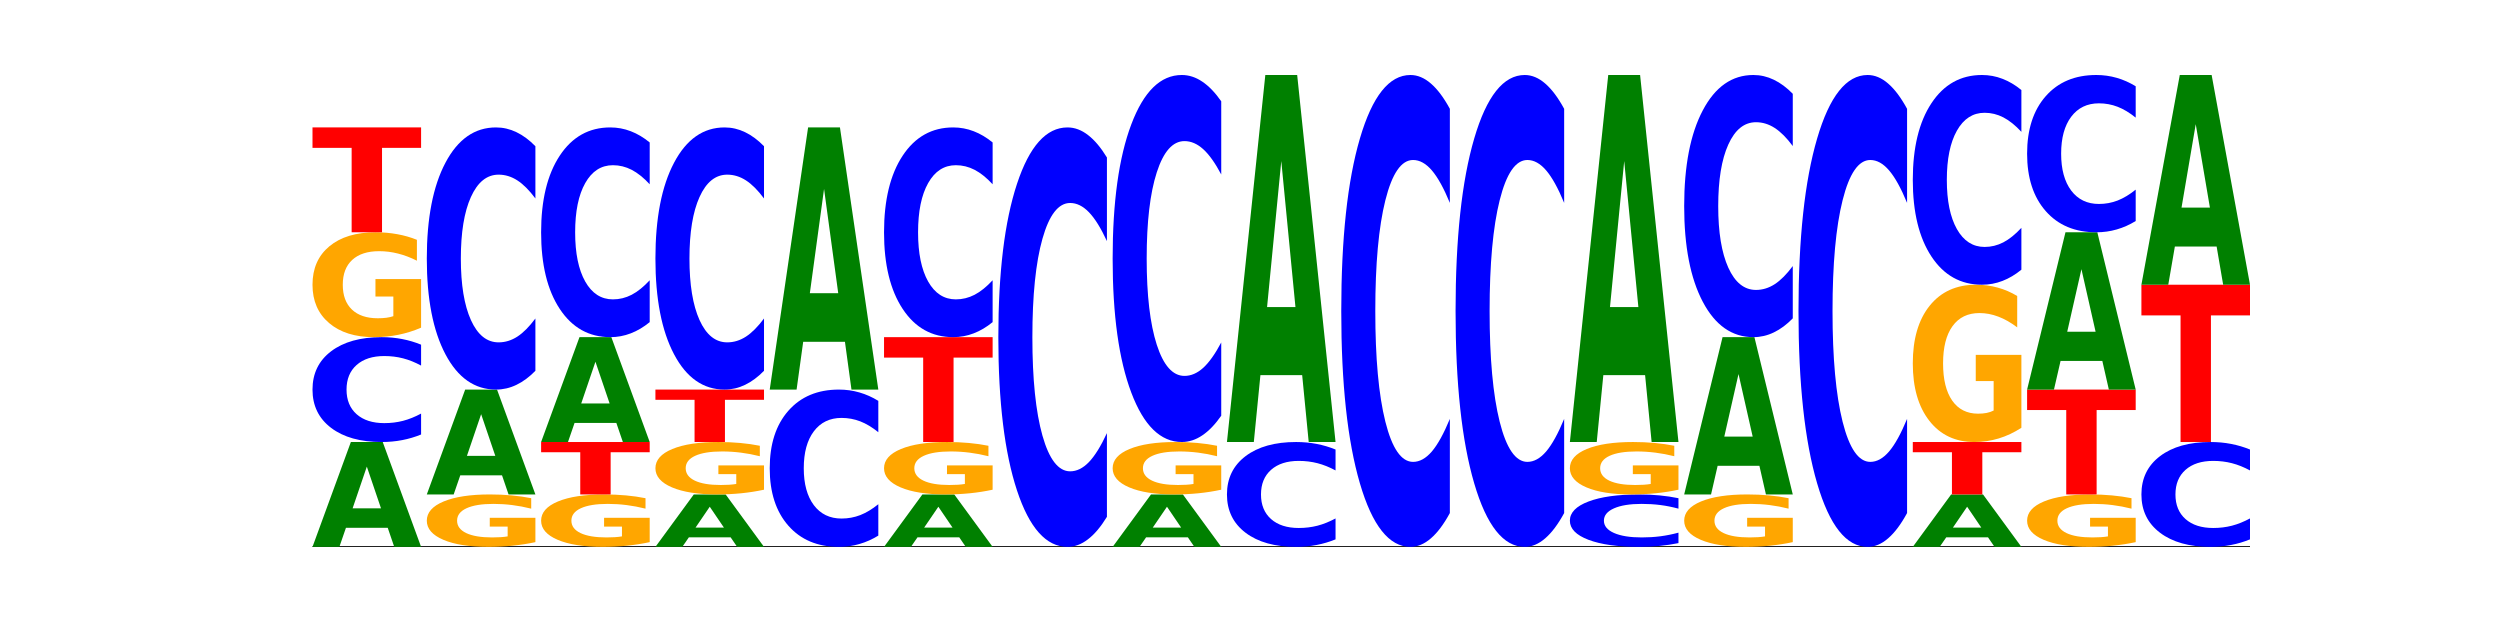 <?xml version="1.0" encoding="utf-8" standalone="no"?>
<!DOCTYPE svg PUBLIC "-//W3C//DTD SVG 1.1//EN"
  "http://www.w3.org/Graphics/SVG/1.1/DTD/svg11.dtd">
<!-- Created with matplotlib (https://matplotlib.org/) -->
<svg height="180pt" version="1.1" viewBox="0 0 720 180" width="720pt" xmlns="http://www.w3.org/2000/svg" xmlns:xlink="http://www.w3.org/1999/xlink">
 <defs>
  <style type="text/css">*{stroke-linecap:butt;stroke-linejoin:round;}</style>
 </defs>
 <g id="figure_1">
  <g id="patch_1">
   <path d="M 0 180 
L 720 180 
L 720 0 
L 0 0 
z
" style="fill:none;"/>
  </g>
  <g id="axes_1">
   <g id="line2d_1">
    <path clip-path="url(#pb2e424bfd6)" d="M 90 157.5 
L 648 157.5 
" style="fill:none;stroke:#000000;stroke-linecap:square;stroke-width:0.5;"/>
   </g>
   <g id="patch_2">
    <path clip-path="url(#pb2e424bfd6)" d="M 111.664 151.999 
L 99.636 151.999 
L 97.737 157.5 
L 90 157.5 
L 101.049 127.3 
L 110.225 127.3 
L 121.274 157.5 
L 113.544 157.5 
z
M 101.554 146.393 
L 109.726 146.393 
L 105.647 134.381 
z
" style="fill:#008000;"/>
   </g>
   <g id="patch_3">
    <path clip-path="url(#pb2e424bfd6)" d="M 121.274 125.135 
Q 118.658 126.208 115.829 126.751 
Q 113.001 127.3 109.92 127.3 
Q 100.732 127.3 95.366 123.233 
Q 90 119.165 90 112.209 
Q 90 105.229 95.366 101.167 
Q 100.732 97.1 109.92 97.1 
Q 113.001 97.1 115.829 97.649 
Q 118.658 98.192 121.274 99.265 
L 121.274 105.285 
Q 118.635 103.862 116.074 103.201 
Q 113.513 102.54 110.684 102.54 
Q 105.61 102.54 102.702 105.116 
Q 99.802 107.687 99.802 112.209 
Q 99.802 116.713 102.702 119.29 
Q 105.61 121.86 110.684 121.86 
Q 113.513 121.86 116.074 121.199 
Q 118.635 120.531 121.274 119.109 
z
" style="fill:#0000ff;"/>
   </g>
   <g id="patch_4">
    <path clip-path="url(#pb2e424bfd6)" d="M 121.274 94.368 
Q 118.12 95.734 114.728 96.42 
Q 111.336 97.1 107.719 97.1 
Q 99.546 97.1 94.773 93.033 
Q 90 88.965 90 82.009 
Q 90 74.972 94.857 70.936 
Q 99.722 66.9 108.181 66.9 
Q 111.441 66.9 114.427 67.449 
Q 117.419 67.992 120.069 69.065 
L 120.069 75.085 
Q 117.335 73.706 114.63 73.026 
Q 111.924 72.34 109.205 72.34 
Q 104.172 72.34 101.446 74.848 
Q 98.719 77.349 98.719 82.009 
Q 98.719 86.626 101.348 89.146 
Q 103.976 91.66 108.812 91.66 
Q 110.13 91.66 111.258 91.517 
Q 112.387 91.367 113.284 91.055 
L 113.284 85.403 
L 108.132 85.403 
L 108.132 80.369 
L 121.274 80.369 
z
" style="fill:#ffa600;"/>
   </g>
   <g id="patch_5">
    <path clip-path="url(#pb2e424bfd6)" d="M 90 36.7 
L 121.274 36.7 
L 121.274 42.59 
L 110.023 42.59 
L 110.023 66.9 
L 101.273 66.9 
L 101.273 42.59 
L 90 42.59 
z
" style="fill:#ff0000;"/>
   </g>
   <g id="patch_6">
    <path clip-path="url(#pb2e424bfd6)" d="M 154.195 156.134 
Q 151.041 156.817 147.648 157.16 
Q 144.256 157.5 140.639 157.5 
Q 132.467 157.5 127.694 155.466 
Q 122.92 153.433 122.92 149.955 
Q 122.92 146.436 127.778 144.418 
Q 132.642 142.4 141.102 142.4 
Q 144.361 142.4 147.347 142.674 
Q 150.34 142.946 152.989 143.482 
L 152.989 146.492 
Q 150.256 145.803 147.55 145.463 
Q 144.845 145.12 142.125 145.12 
Q 137.093 145.12 134.366 146.374 
Q 131.64 147.625 131.64 149.955 
Q 131.64 152.263 134.268 153.523 
Q 136.896 154.78 141.733 154.78 
Q 143.05 154.78 144.179 154.708 
Q 145.307 154.633 146.204 154.478 
L 146.204 151.652 
L 141.053 151.652 
L 141.053 149.134 
L 154.195 149.134 
z
" style="fill:#ffa600;"/>
   </g>
   <g id="patch_7">
    <path clip-path="url(#pb2e424bfd6)" d="M 144.584 136.899 
L 132.557 136.899 
L 130.657 142.4 
L 122.92 142.4 
L 133.97 112.2 
L 143.145 112.2 
L 154.195 142.4 
L 146.464 142.4 
z
M 134.475 131.293 
L 142.647 131.293 
L 138.567 119.281 
z
" style="fill:#008000;"/>
   </g>
   <g id="patch_8">
    <path clip-path="url(#pb2e424bfd6)" d="M 154.195 106.788 
Q 151.579 109.471 148.75 110.828 
Q 145.921 112.2 142.84 112.2 
Q 133.652 112.2 128.286 102.031 
Q 122.92 91.863 122.92 74.473 
Q 122.92 57.022 128.286 46.869 
Q 133.652 36.7 142.84 36.7 
Q 145.921 36.7 148.75 38.072 
Q 151.579 39.429 154.195 42.112 
L 154.195 57.162 
Q 151.555 53.606 148.994 51.953 
Q 146.433 50.3 143.604 50.3 
Q 138.53 50.3 135.622 56.741 
Q 132.723 63.166 132.723 74.473 
Q 132.723 85.734 135.622 92.175 
Q 138.53 98.6 143.604 98.6 
Q 146.433 98.6 148.994 96.947 
Q 151.555 95.278 154.195 91.723 
z
" style="fill:#0000ff;"/>
   </g>
   <g id="patch_9">
    <path clip-path="url(#pb2e424bfd6)" d="M 187.115 156.134 
Q 183.961 156.817 180.569 157.16 
Q 177.176 157.5 173.56 157.5 
Q 165.387 157.5 160.614 155.466 
Q 155.841 153.433 155.841 149.955 
Q 155.841 146.436 160.698 144.418 
Q 165.562 142.4 174.022 142.4 
Q 177.281 142.4 180.267 142.674 
Q 183.26 142.946 185.909 143.482 
L 185.909 146.492 
Q 183.176 145.803 180.47 145.463 
Q 177.765 145.12 175.045 145.12 
Q 170.013 145.12 167.286 146.374 
Q 164.56 147.625 164.56 149.955 
Q 164.56 152.263 167.188 153.523 
Q 169.817 154.78 174.653 154.78 
Q 175.971 154.78 177.099 154.708 
Q 178.228 154.633 179.125 154.478 
L 179.125 151.652 
L 173.973 151.652 
L 173.973 149.134 
L 187.115 149.134 
z
" style="fill:#ffa600;"/>
   </g>
   <g id="patch_10">
    <path clip-path="url(#pb2e424bfd6)" d="M 155.841 127.3 
L 187.115 127.3 
L 187.115 130.245 
L 175.864 130.245 
L 175.864 142.4 
L 167.114 142.4 
L 167.114 130.245 
L 155.841 130.245 
z
" style="fill:#ff0000;"/>
   </g>
   <g id="patch_11">
    <path clip-path="url(#pb2e424bfd6)" d="M 177.504 121.799 
L 165.477 121.799 
L 163.578 127.3 
L 155.841 127.3 
L 166.89 97.1 
L 176.066 97.1 
L 187.115 127.3 
L 179.384 127.3 
z
M 167.395 116.193 
L 175.567 116.193 
L 171.487 104.181 
z
" style="fill:#008000;"/>
   </g>
   <g id="patch_12">
    <path clip-path="url(#pb2e424bfd6)" d="M 187.115 92.771 
Q 184.499 94.917 181.67 96.002 
Q 178.841 97.1 175.76 97.1 
Q 166.573 97.1 161.207 88.965 
Q 155.841 80.83 155.841 66.919 
Q 155.841 52.957 161.207 44.835 
Q 166.573 36.7 175.76 36.7 
Q 178.841 36.7 181.67 37.798 
Q 184.499 38.883 187.115 41.029 
L 187.115 53.07 
Q 184.475 50.225 181.914 48.902 
Q 179.354 47.58 176.525 47.58 
Q 171.45 47.58 168.543 52.733 
Q 165.643 57.873 165.643 66.919 
Q 165.643 75.927 168.543 81.08 
Q 171.45 86.22 176.525 86.22 
Q 179.354 86.22 181.914 84.898 
Q 184.475 83.563 187.115 80.718 
z
" style="fill:#0000ff;"/>
   </g>
   <g id="patch_13">
    <path clip-path="url(#pb2e424bfd6)" d="M 210.425 154.749 
L 198.397 154.749 
L 196.498 157.5 
L 188.761 157.5 
L 199.81 142.4 
L 208.986 142.4 
L 220.035 157.5 
L 212.305 157.5 
z
M 200.315 151.947 
L 208.487 151.947 
L 204.408 145.94 
z
" style="fill:#008000;"/>
   </g>
   <g id="patch_14">
    <path clip-path="url(#pb2e424bfd6)" d="M 220.035 141.034 
Q 216.881 141.717 213.489 142.06 
Q 210.097 142.4 206.48 142.4 
Q 198.307 142.4 193.534 140.366 
Q 188.761 138.333 188.761 134.855 
Q 188.761 131.336 193.618 129.318 
Q 198.483 127.3 206.943 127.3 
Q 210.202 127.3 213.188 127.574 
Q 216.18 127.846 218.83 128.382 
L 218.83 131.392 
Q 216.096 130.703 213.391 130.363 
Q 210.685 130.02 207.966 130.02 
Q 202.933 130.02 200.207 131.274 
Q 197.48 132.525 197.48 134.855 
Q 197.48 137.163 200.109 138.423 
Q 202.737 139.68 207.573 139.68 
Q 208.891 139.68 210.019 139.608 
Q 211.148 139.533 212.045 139.378 
L 212.045 136.552 
L 206.893 136.552 
L 206.893 134.034 
L 220.035 134.034 
z
" style="fill:#ffa600;"/>
   </g>
   <g id="patch_15">
    <path clip-path="url(#pb2e424bfd6)" d="M 188.761 112.2 
L 220.035 112.2 
L 220.035 115.145 
L 208.784 115.145 
L 208.784 127.3 
L 200.034 127.3 
L 200.034 115.145 
L 188.761 115.145 
z
" style="fill:#ff0000;"/>
   </g>
   <g id="patch_16">
    <path clip-path="url(#pb2e424bfd6)" d="M 220.035 106.788 
Q 217.419 109.471 214.591 110.828 
Q 211.762 112.2 208.681 112.2 
Q 199.493 112.2 194.127 102.031 
Q 188.761 91.863 188.761 74.473 
Q 188.761 57.022 194.127 46.869 
Q 199.493 36.7 208.681 36.7 
Q 211.762 36.7 214.591 38.072 
Q 217.419 39.429 220.035 42.112 
L 220.035 57.162 
Q 217.396 53.606 214.835 51.953 
Q 212.274 50.3 209.445 50.3 
Q 204.371 50.3 201.463 56.741 
Q 198.563 63.166 198.563 74.473 
Q 198.563 85.734 201.463 92.175 
Q 204.371 98.6 209.445 98.6 
Q 212.274 98.6 214.835 96.947 
Q 217.396 95.278 220.035 91.723 
z
" style="fill:#0000ff;"/>
   </g>
   <g id="patch_17">
    <path clip-path="url(#pb2e424bfd6)" d="M 252.956 154.253 
Q 250.34 155.862 247.511 156.677 
Q 244.682 157.5 241.601 157.5 
Q 232.414 157.5 227.047 151.399 
Q 221.681 145.298 221.681 134.864 
Q 221.681 124.393 227.047 118.301 
Q 232.414 112.2 241.601 112.2 
Q 244.682 112.2 247.511 113.023 
Q 250.34 113.838 252.956 115.447 
L 252.956 124.477 
Q 250.316 122.344 247.755 121.352 
Q 245.194 120.36 242.366 120.36 
Q 237.291 120.36 234.383 124.224 
Q 231.484 128.08 231.484 134.864 
Q 231.484 141.62 234.383 145.485 
Q 237.291 149.34 242.366 149.34 
Q 245.194 149.34 247.755 148.348 
Q 250.316 147.347 252.956 145.214 
z
" style="fill:#0000ff;"/>
   </g>
   <g id="patch_18">
    <path clip-path="url(#pb2e424bfd6)" d="M 243.345 98.446 
L 231.318 98.446 
L 229.418 112.2 
L 221.681 112.2 
L 232.731 36.7 
L 241.906 36.7 
L 252.956 112.2 
L 245.225 112.2 
z
M 233.236 84.434 
L 241.408 84.434 
L 237.328 54.402 
z
" style="fill:#008000;"/>
   </g>
   <g id="patch_19">
    <path clip-path="url(#pb2e424bfd6)" d="M 276.266 154.749 
L 264.238 154.749 
L 262.339 157.5 
L 254.602 157.5 
L 265.651 142.4 
L 274.827 142.4 
L 285.876 157.5 
L 278.145 157.5 
z
M 266.156 151.947 
L 274.328 151.947 
L 270.249 145.94 
z
" style="fill:#008000;"/>
   </g>
   <g id="patch_20">
    <path clip-path="url(#pb2e424bfd6)" d="M 285.876 141.034 
Q 282.722 141.717 279.33 142.06 
Q 275.937 142.4 272.321 142.4 
Q 264.148 142.4 259.375 140.366 
Q 254.602 138.333 254.602 134.855 
Q 254.602 131.336 259.459 129.318 
Q 264.323 127.3 272.783 127.3 
Q 276.042 127.3 279.028 127.574 
Q 282.021 127.846 284.671 128.382 
L 284.671 131.392 
Q 281.937 130.703 279.232 130.363 
Q 276.526 130.02 273.807 130.02 
Q 268.774 130.02 266.048 131.274 
Q 263.321 132.525 263.321 134.855 
Q 263.321 137.163 265.949 138.423 
Q 268.578 139.68 273.414 139.68 
Q 274.732 139.68 275.86 139.608 
Q 276.989 139.533 277.886 139.378 
L 277.886 136.552 
L 272.734 136.552 
L 272.734 134.034 
L 285.876 134.034 
z
" style="fill:#ffa600;"/>
   </g>
   <g id="patch_21">
    <path clip-path="url(#pb2e424bfd6)" d="M 254.602 97.1 
L 285.876 97.1 
L 285.876 102.99 
L 274.625 102.99 
L 274.625 127.3 
L 265.875 127.3 
L 265.875 102.99 
L 254.602 102.99 
z
" style="fill:#ff0000;"/>
   </g>
   <g id="patch_22">
    <path clip-path="url(#pb2e424bfd6)" d="M 285.876 92.771 
Q 283.26 94.917 280.431 96.002 
Q 277.602 97.1 274.522 97.1 
Q 265.334 97.1 259.968 88.965 
Q 254.602 80.83 254.602 66.919 
Q 254.602 52.957 259.968 44.835 
Q 265.334 36.7 274.522 36.7 
Q 277.602 36.7 280.431 37.798 
Q 283.26 38.883 285.876 41.029 
L 285.876 53.07 
Q 283.236 50.225 280.676 48.902 
Q 278.115 47.58 275.286 47.58 
Q 270.211 47.58 267.304 52.733 
Q 264.404 57.873 264.404 66.919 
Q 264.404 75.927 267.304 81.08 
Q 270.211 86.22 275.286 86.22 
Q 278.115 86.22 280.676 84.898 
Q 283.236 83.563 285.876 80.718 
z
" style="fill:#0000ff;"/>
   </g>
   <g id="patch_23">
    <path clip-path="url(#pb2e424bfd6)" d="M 318.796 148.841 
Q 316.18 153.133 313.352 155.304 
Q 310.523 157.5 307.442 157.5 
Q 298.254 157.5 292.888 141.23 
Q 287.522 124.961 287.522 97.137 
Q 287.522 69.214 292.888 52.97 
Q 298.254 36.7 307.442 36.7 
Q 310.523 36.7 313.352 38.896 
Q 316.18 41.067 318.796 45.359 
L 318.796 69.439 
Q 316.157 63.75 313.596 61.105 
Q 311.035 58.459 308.206 58.459 
Q 303.132 58.459 300.224 68.765 
Q 297.324 79.046 297.324 97.137 
Q 297.324 115.154 300.224 125.46 
Q 303.132 135.741 308.206 135.741 
Q 311.035 135.741 313.596 133.095 
Q 316.157 130.425 318.796 124.736 
z
" style="fill:#0000ff;"/>
   </g>
   <g id="patch_24">
    <path clip-path="url(#pb2e424bfd6)" d="M 342.106 154.749 
L 330.079 154.749 
L 328.18 157.5 
L 320.442 157.5 
L 331.492 142.4 
L 340.668 142.4 
L 351.717 157.5 
L 343.986 157.5 
z
M 331.997 151.947 
L 340.169 151.947 
L 336.089 145.94 
z
" style="fill:#008000;"/>
   </g>
   <g id="patch_25">
    <path clip-path="url(#pb2e424bfd6)" d="M 351.717 141.034 
Q 348.563 141.717 345.17 142.06 
Q 341.778 142.4 338.161 142.4 
Q 329.989 142.4 325.216 140.366 
Q 320.442 138.333 320.442 134.855 
Q 320.442 131.336 325.3 129.318 
Q 330.164 127.3 338.624 127.3 
Q 341.883 127.3 344.869 127.574 
Q 347.862 127.846 350.511 128.382 
L 350.511 131.392 
Q 347.778 130.703 345.072 130.363 
Q 342.367 130.02 339.647 130.02 
Q 334.615 130.02 331.888 131.274 
Q 329.162 132.525 329.162 134.855 
Q 329.162 137.163 331.79 138.423 
Q 334.419 139.68 339.255 139.68 
Q 340.572 139.68 341.701 139.608 
Q 342.829 139.533 343.727 139.378 
L 343.727 136.552 
L 338.575 136.552 
L 338.575 134.034 
L 351.717 134.034 
z
" style="fill:#ffa600;"/>
   </g>
   <g id="patch_26">
    <path clip-path="url(#pb2e424bfd6)" d="M 351.717 119.723 
Q 349.101 123.479 346.272 125.379 
Q 343.443 127.3 340.362 127.3 
Q 331.175 127.3 325.809 113.064 
Q 320.442 98.828 320.442 74.483 
Q 320.442 50.05 325.809 35.836 
Q 331.175 21.6 340.362 21.6 
Q 343.443 21.6 346.272 23.521 
Q 349.101 25.421 351.717 29.177 
L 351.717 50.247 
Q 349.077 45.268 346.516 42.954 
Q 343.955 40.64 341.127 40.64 
Q 336.052 40.64 333.144 49.657 
Q 330.245 58.653 330.245 74.483 
Q 330.245 90.247 333.144 99.265 
Q 336.052 108.26 341.127 108.26 
Q 343.955 108.26 346.516 105.946 
Q 349.077 103.61 351.717 98.632 
z
" style="fill:#0000ff;"/>
   </g>
   <g id="patch_27">
    <path clip-path="url(#pb2e424bfd6)" d="M 384.637 155.335 
Q 382.021 156.408 379.192 156.951 
Q 376.364 157.5 373.283 157.5 
Q 364.095 157.5 358.729 153.433 
Q 353.363 149.365 353.363 142.409 
Q 353.363 135.429 358.729 131.367 
Q 364.095 127.3 373.283 127.3 
Q 376.364 127.3 379.192 127.849 
Q 382.021 128.392 384.637 129.465 
L 384.637 135.485 
Q 381.997 134.062 379.437 133.401 
Q 376.876 132.74 374.047 132.74 
Q 368.972 132.74 366.065 135.316 
Q 363.165 137.887 363.165 142.409 
Q 363.165 146.913 366.065 149.49 
Q 368.972 152.06 374.047 152.06 
Q 376.876 152.06 379.437 151.399 
Q 381.997 150.731 384.637 149.309 
z
" style="fill:#0000ff;"/>
   </g>
   <g id="patch_28">
    <path clip-path="url(#pb2e424bfd6)" d="M 375.027 108.045 
L 362.999 108.045 
L 361.1 127.3 
L 353.363 127.3 
L 364.412 21.6 
L 373.588 21.6 
L 384.637 127.3 
L 376.907 127.3 
z
M 364.917 88.427 
L 373.089 88.427 
L 369.01 46.383 
z
" style="fill:#008000;"/>
   </g>
   <g id="patch_29">
    <path clip-path="url(#pb2e424bfd6)" d="M 417.558 147.759 
Q 414.941 152.587 412.113 155.03 
Q 409.284 157.5 406.203 157.5 
Q 397.015 157.5 391.649 139.197 
Q 386.283 120.893 386.283 89.592 
Q 386.283 58.179 391.649 39.903 
Q 397.015 21.6 406.203 21.6 
Q 409.284 21.6 412.113 24.07 
Q 414.941 26.513 417.558 31.341 
L 417.558 58.431 
Q 414.918 52.031 412.357 49.055 
Q 409.796 46.079 406.967 46.079 
Q 401.893 46.079 398.985 57.673 
Q 396.085 69.239 396.085 89.592 
Q 396.085 109.861 398.985 121.455 
Q 401.893 133.021 406.967 133.021 
Q 409.796 133.021 412.357 130.045 
Q 414.918 127.041 417.558 120.641 
z
" style="fill:#0000ff;"/>
   </g>
   <g id="patch_30">
    <path clip-path="url(#pb2e424bfd6)" d="M 450.478 147.759 
Q 447.862 152.587 445.033 155.03 
Q 442.204 157.5 439.123 157.5 
Q 429.936 157.5 424.57 139.197 
Q 419.204 120.893 419.204 89.592 
Q 419.204 58.179 424.57 39.903 
Q 429.936 21.6 439.123 21.6 
Q 442.204 21.6 445.033 24.07 
Q 447.862 26.513 450.478 31.341 
L 450.478 58.431 
Q 447.838 52.031 445.277 49.055 
Q 442.716 46.079 439.888 46.079 
Q 434.813 46.079 431.906 57.673 
Q 429.006 69.239 429.006 89.592 
Q 429.006 109.861 431.906 121.455 
Q 434.813 133.021 439.888 133.021 
Q 442.716 133.021 445.277 130.045 
Q 447.838 127.041 450.478 120.641 
z
" style="fill:#0000ff;"/>
   </g>
   <g id="patch_31">
    <path clip-path="url(#pb2e424bfd6)" d="M 483.398 156.418 
Q 480.782 156.954 477.953 157.226 
Q 475.125 157.5 472.044 157.5 
Q 462.856 157.5 457.49 155.466 
Q 452.124 153.433 452.124 149.955 
Q 452.124 146.464 457.49 144.434 
Q 462.856 142.4 472.044 142.4 
Q 475.125 142.4 477.953 142.674 
Q 480.782 142.946 483.398 143.482 
L 483.398 146.492 
Q 480.759 145.781 478.198 145.451 
Q 475.637 145.12 472.808 145.12 
Q 467.733 145.12 464.826 146.408 
Q 461.926 147.693 461.926 149.955 
Q 461.926 152.207 464.826 153.495 
Q 467.733 154.78 472.808 154.78 
Q 475.637 154.78 478.198 154.449 
Q 480.759 154.116 483.398 153.405 
z
" style="fill:#0000ff;"/>
   </g>
   <g id="patch_32">
    <path clip-path="url(#pb2e424bfd6)" d="M 483.398 141.034 
Q 480.244 141.717 476.852 142.06 
Q 473.459 142.4 469.843 142.4 
Q 461.67 142.4 456.897 140.366 
Q 452.124 138.333 452.124 134.855 
Q 452.124 131.336 456.981 129.318 
Q 461.845 127.3 470.305 127.3 
Q 473.565 127.3 476.55 127.574 
Q 479.543 127.846 482.193 128.382 
L 482.193 131.392 
Q 479.459 130.703 476.754 130.363 
Q 474.048 130.02 471.329 130.02 
Q 466.296 130.02 463.57 131.274 
Q 460.843 132.525 460.843 134.855 
Q 460.843 137.163 463.472 138.423 
Q 466.1 139.68 470.936 139.68 
Q 472.254 139.68 473.382 139.608 
Q 474.511 139.533 475.408 139.378 
L 475.408 136.552 
L 470.256 136.552 
L 470.256 134.034 
L 483.398 134.034 
z
" style="fill:#ffa600;"/>
   </g>
   <g id="patch_33">
    <path clip-path="url(#pb2e424bfd6)" d="M 473.788 108.045 
L 461.76 108.045 
L 459.861 127.3 
L 452.124 127.3 
L 463.173 21.6 
L 472.349 21.6 
L 483.398 127.3 
L 475.668 127.3 
z
M 463.678 88.427 
L 471.85 88.427 
L 467.771 46.383 
z
" style="fill:#008000;"/>
   </g>
   <g id="patch_34">
    <path clip-path="url(#pb2e424bfd6)" d="M 516.319 156.134 
Q 513.165 156.817 509.772 157.16 
Q 506.38 157.5 502.763 157.5 
Q 494.591 157.5 489.817 155.466 
Q 485.044 153.433 485.044 149.955 
Q 485.044 146.436 489.902 144.418 
Q 494.766 142.4 503.226 142.4 
Q 506.485 142.4 509.471 142.674 
Q 512.464 142.946 515.113 143.482 
L 515.113 146.492 
Q 512.38 145.803 509.674 145.463 
Q 506.969 145.12 504.249 145.12 
Q 499.217 145.12 496.49 146.374 
Q 493.763 147.625 493.763 149.955 
Q 493.763 152.263 496.392 153.523 
Q 499.02 154.78 503.857 154.78 
Q 505.174 154.78 506.303 154.708 
Q 507.431 154.633 508.328 154.478 
L 508.328 151.652 
L 503.177 151.652 
L 503.177 149.134 
L 516.319 149.134 
z
" style="fill:#ffa600;"/>
   </g>
   <g id="patch_35">
    <path clip-path="url(#pb2e424bfd6)" d="M 506.708 134.148 
L 494.68 134.148 
L 492.781 142.4 
L 485.044 142.4 
L 496.094 97.1 
L 505.269 97.1 
L 516.319 142.4 
L 508.588 142.4 
z
M 496.599 125.74 
L 504.771 125.74 
L 500.691 107.721 
z
" style="fill:#008000;"/>
   </g>
   <g id="patch_36">
    <path clip-path="url(#pb2e424bfd6)" d="M 516.319 91.688 
Q 513.703 94.371 510.874 95.728 
Q 508.045 97.1 504.964 97.1 
Q 495.776 97.1 490.41 86.931 
Q 485.044 76.763 485.044 59.373 
Q 485.044 41.922 490.41 31.769 
Q 495.776 21.6 504.964 21.6 
Q 508.045 21.6 510.874 22.972 
Q 513.703 24.329 516.319 27.012 
L 516.319 42.062 
Q 513.679 38.506 511.118 36.853 
Q 508.557 35.2 505.728 35.2 
Q 500.654 35.2 497.746 41.641 
Q 494.847 48.066 494.847 59.373 
Q 494.847 70.634 497.746 77.075 
Q 500.654 83.5 505.728 83.5 
Q 508.557 83.5 511.118 81.847 
Q 513.679 80.178 516.319 76.623 
z
" style="fill:#0000ff;"/>
   </g>
   <g id="patch_37">
    <path clip-path="url(#pb2e424bfd6)" d="M 549.239 147.759 
Q 546.623 152.587 543.794 155.03 
Q 540.965 157.5 537.884 157.5 
Q 528.697 157.5 523.331 139.197 
Q 517.965 120.893 517.965 89.592 
Q 517.965 58.179 523.331 39.903 
Q 528.697 21.6 537.884 21.6 
Q 540.965 21.6 543.794 24.07 
Q 546.623 26.513 549.239 31.341 
L 549.239 58.431 
Q 546.599 52.031 544.038 49.055 
Q 541.477 46.079 538.649 46.079 
Q 533.574 46.079 530.667 57.673 
Q 527.767 69.239 527.767 89.592 
Q 527.767 109.861 530.667 121.455 
Q 533.574 133.021 538.649 133.021 
Q 541.477 133.021 544.038 130.045 
Q 546.599 127.041 549.239 120.641 
z
" style="fill:#0000ff;"/>
   </g>
   <g id="patch_38">
    <path clip-path="url(#pb2e424bfd6)" d="M 572.549 154.749 
L 560.521 154.749 
L 558.622 157.5 
L 550.885 157.5 
L 561.934 142.4 
L 571.11 142.4 
L 582.159 157.5 
L 574.429 157.5 
z
M 562.439 151.947 
L 570.611 151.947 
L 566.532 145.94 
z
" style="fill:#008000;"/>
   </g>
   <g id="patch_39">
    <path clip-path="url(#pb2e424bfd6)" d="M 550.885 127.3 
L 582.159 127.3 
L 582.159 130.245 
L 570.908 130.245 
L 570.908 142.4 
L 562.158 142.4 
L 562.158 130.245 
L 550.885 130.245 
z
" style="fill:#ff0000;"/>
   </g>
   <g id="patch_40">
    <path clip-path="url(#pb2e424bfd6)" d="M 582.159 123.201 
Q 579.005 125.251 575.613 126.28 
Q 572.22 127.3 568.604 127.3 
Q 560.431 127.3 555.658 121.199 
Q 550.885 115.098 550.885 104.664 
Q 550.885 94.109 555.742 88.054 
Q 560.606 82 569.066 82 
Q 572.326 82 575.311 82.823 
Q 578.304 83.638 580.954 85.247 
L 580.954 94.277 
Q 578.22 92.209 575.515 91.189 
Q 572.809 90.16 570.09 90.16 
Q 565.057 90.16 562.331 93.922 
Q 559.604 97.674 559.604 104.664 
Q 559.604 111.589 562.233 115.369 
Q 564.861 119.14 569.697 119.14 
Q 571.015 119.14 572.143 118.925 
Q 573.272 118.7 574.169 118.233 
L 574.169 109.755 
L 569.017 109.755 
L 569.017 102.203 
L 582.159 102.203 
z
" style="fill:#ffa600;"/>
   </g>
   <g id="patch_41">
    <path clip-path="url(#pb2e424bfd6)" d="M 582.159 77.671 
Q 579.543 79.817 576.714 80.902 
Q 573.886 82 570.805 82 
Q 561.617 82 556.251 73.865 
Q 550.885 65.73 550.885 51.819 
Q 550.885 37.857 556.251 29.735 
Q 561.617 21.6 570.805 21.6 
Q 573.886 21.6 576.714 22.698 
Q 579.543 23.783 582.159 25.929 
L 582.159 37.97 
Q 579.52 35.125 576.959 33.802 
Q 574.398 32.48 571.569 32.48 
Q 566.495 32.48 563.587 37.633 
Q 560.687 42.773 560.687 51.819 
Q 560.687 60.827 563.587 65.98 
Q 566.495 71.12 571.569 71.12 
Q 574.398 71.12 576.959 69.798 
Q 579.52 68.463 582.159 65.618 
z
" style="fill:#0000ff;"/>
   </g>
   <g id="patch_42">
    <path clip-path="url(#pb2e424bfd6)" d="M 615.08 156.134 
Q 611.926 156.817 608.533 157.16 
Q 605.141 157.5 601.524 157.5 
Q 593.352 157.5 588.578 155.466 
Q 583.805 153.433 583.805 149.955 
Q 583.805 146.436 588.663 144.418 
Q 593.527 142.4 601.987 142.4 
Q 605.246 142.4 608.232 142.674 
Q 611.225 142.946 613.874 143.482 
L 613.874 146.492 
Q 611.141 145.803 608.435 145.463 
Q 605.73 145.12 603.01 145.12 
Q 597.978 145.12 595.251 146.374 
Q 592.525 147.625 592.525 149.955 
Q 592.525 152.263 595.153 153.523 
Q 597.781 154.78 602.618 154.78 
Q 603.935 154.78 605.064 154.708 
Q 606.192 154.633 607.089 154.478 
L 607.089 151.652 
L 601.938 151.652 
L 601.938 149.134 
L 615.08 149.134 
z
" style="fill:#ffa600;"/>
   </g>
   <g id="patch_43">
    <path clip-path="url(#pb2e424bfd6)" d="M 583.805 112.2 
L 615.08 112.2 
L 615.08 118.09 
L 603.828 118.09 
L 603.828 142.4 
L 595.079 142.4 
L 595.079 118.09 
L 583.805 118.09 
z
" style="fill:#ff0000;"/>
   </g>
   <g id="patch_44">
    <path clip-path="url(#pb2e424bfd6)" d="M 605.469 103.948 
L 593.441 103.948 
L 591.542 112.2 
L 583.805 112.2 
L 594.855 66.9 
L 604.03 66.9 
L 615.08 112.2 
L 607.349 112.2 
z
M 595.36 95.54 
L 603.532 95.54 
L 599.452 77.521 
z
" style="fill:#008000;"/>
   </g>
   <g id="patch_45">
    <path clip-path="url(#pb2e424bfd6)" d="M 615.08 63.653 
Q 612.464 65.262 609.635 66.077 
Q 606.806 66.9 603.725 66.9 
Q 594.537 66.9 589.171 60.799 
Q 583.805 54.698 583.805 44.264 
Q 583.805 33.793 589.171 27.701 
Q 594.537 21.6 603.725 21.6 
Q 606.806 21.6 609.635 22.423 
Q 612.464 23.238 615.08 24.847 
L 615.08 33.877 
Q 612.44 31.744 609.879 30.752 
Q 607.318 29.76 604.489 29.76 
Q 599.415 29.76 596.507 33.624 
Q 593.608 37.48 593.608 44.264 
Q 593.608 51.02 596.507 54.885 
Q 599.415 58.74 604.489 58.74 
Q 607.318 58.74 609.879 57.748 
Q 612.44 56.747 615.08 54.614 
z
" style="fill:#0000ff;"/>
   </g>
   <g id="patch_46">
    <path clip-path="url(#pb2e424bfd6)" d="M 648 155.335 
Q 645.384 156.408 642.555 156.951 
Q 639.726 157.5 636.645 157.5 
Q 627.458 157.5 622.092 153.433 
Q 616.726 149.365 616.726 142.409 
Q 616.726 135.429 622.092 131.367 
Q 627.458 127.3 636.645 127.3 
Q 639.726 127.3 642.555 127.849 
Q 645.384 128.392 648 129.465 
L 648 135.485 
Q 645.36 134.062 642.799 133.401 
Q 640.239 132.74 637.41 132.74 
Q 632.335 132.74 629.428 135.316 
Q 626.528 137.887 626.528 142.409 
Q 626.528 146.913 629.428 149.49 
Q 632.335 152.06 637.41 152.06 
Q 640.239 152.06 642.799 151.399 
Q 645.36 150.731 648 149.309 
z
" style="fill:#0000ff;"/>
   </g>
   <g id="patch_47">
    <path clip-path="url(#pb2e424bfd6)" d="M 616.726 82 
L 648 82 
L 648 90.835 
L 636.749 90.835 
L 636.749 127.3 
L 627.999 127.3 
L 627.999 90.835 
L 616.726 90.835 
z
" style="fill:#ff0000;"/>
   </g>
   <g id="patch_48">
    <path clip-path="url(#pb2e424bfd6)" d="M 638.389 70.997 
L 626.362 70.997 
L 624.463 82 
L 616.726 82 
L 627.775 21.6 
L 636.951 21.6 
L 648 82 
L 640.269 82 
z
M 628.28 59.787 
L 636.452 59.787 
L 632.372 35.762 
z
" style="fill:#008000;"/>
   </g>
  </g>
 </g>
 <defs>
  <clipPath id="pb2e424bfd6">
   <rect height="135.9" width="558" x="90" y="21.6"/>
  </clipPath>
 </defs>
</svg>
